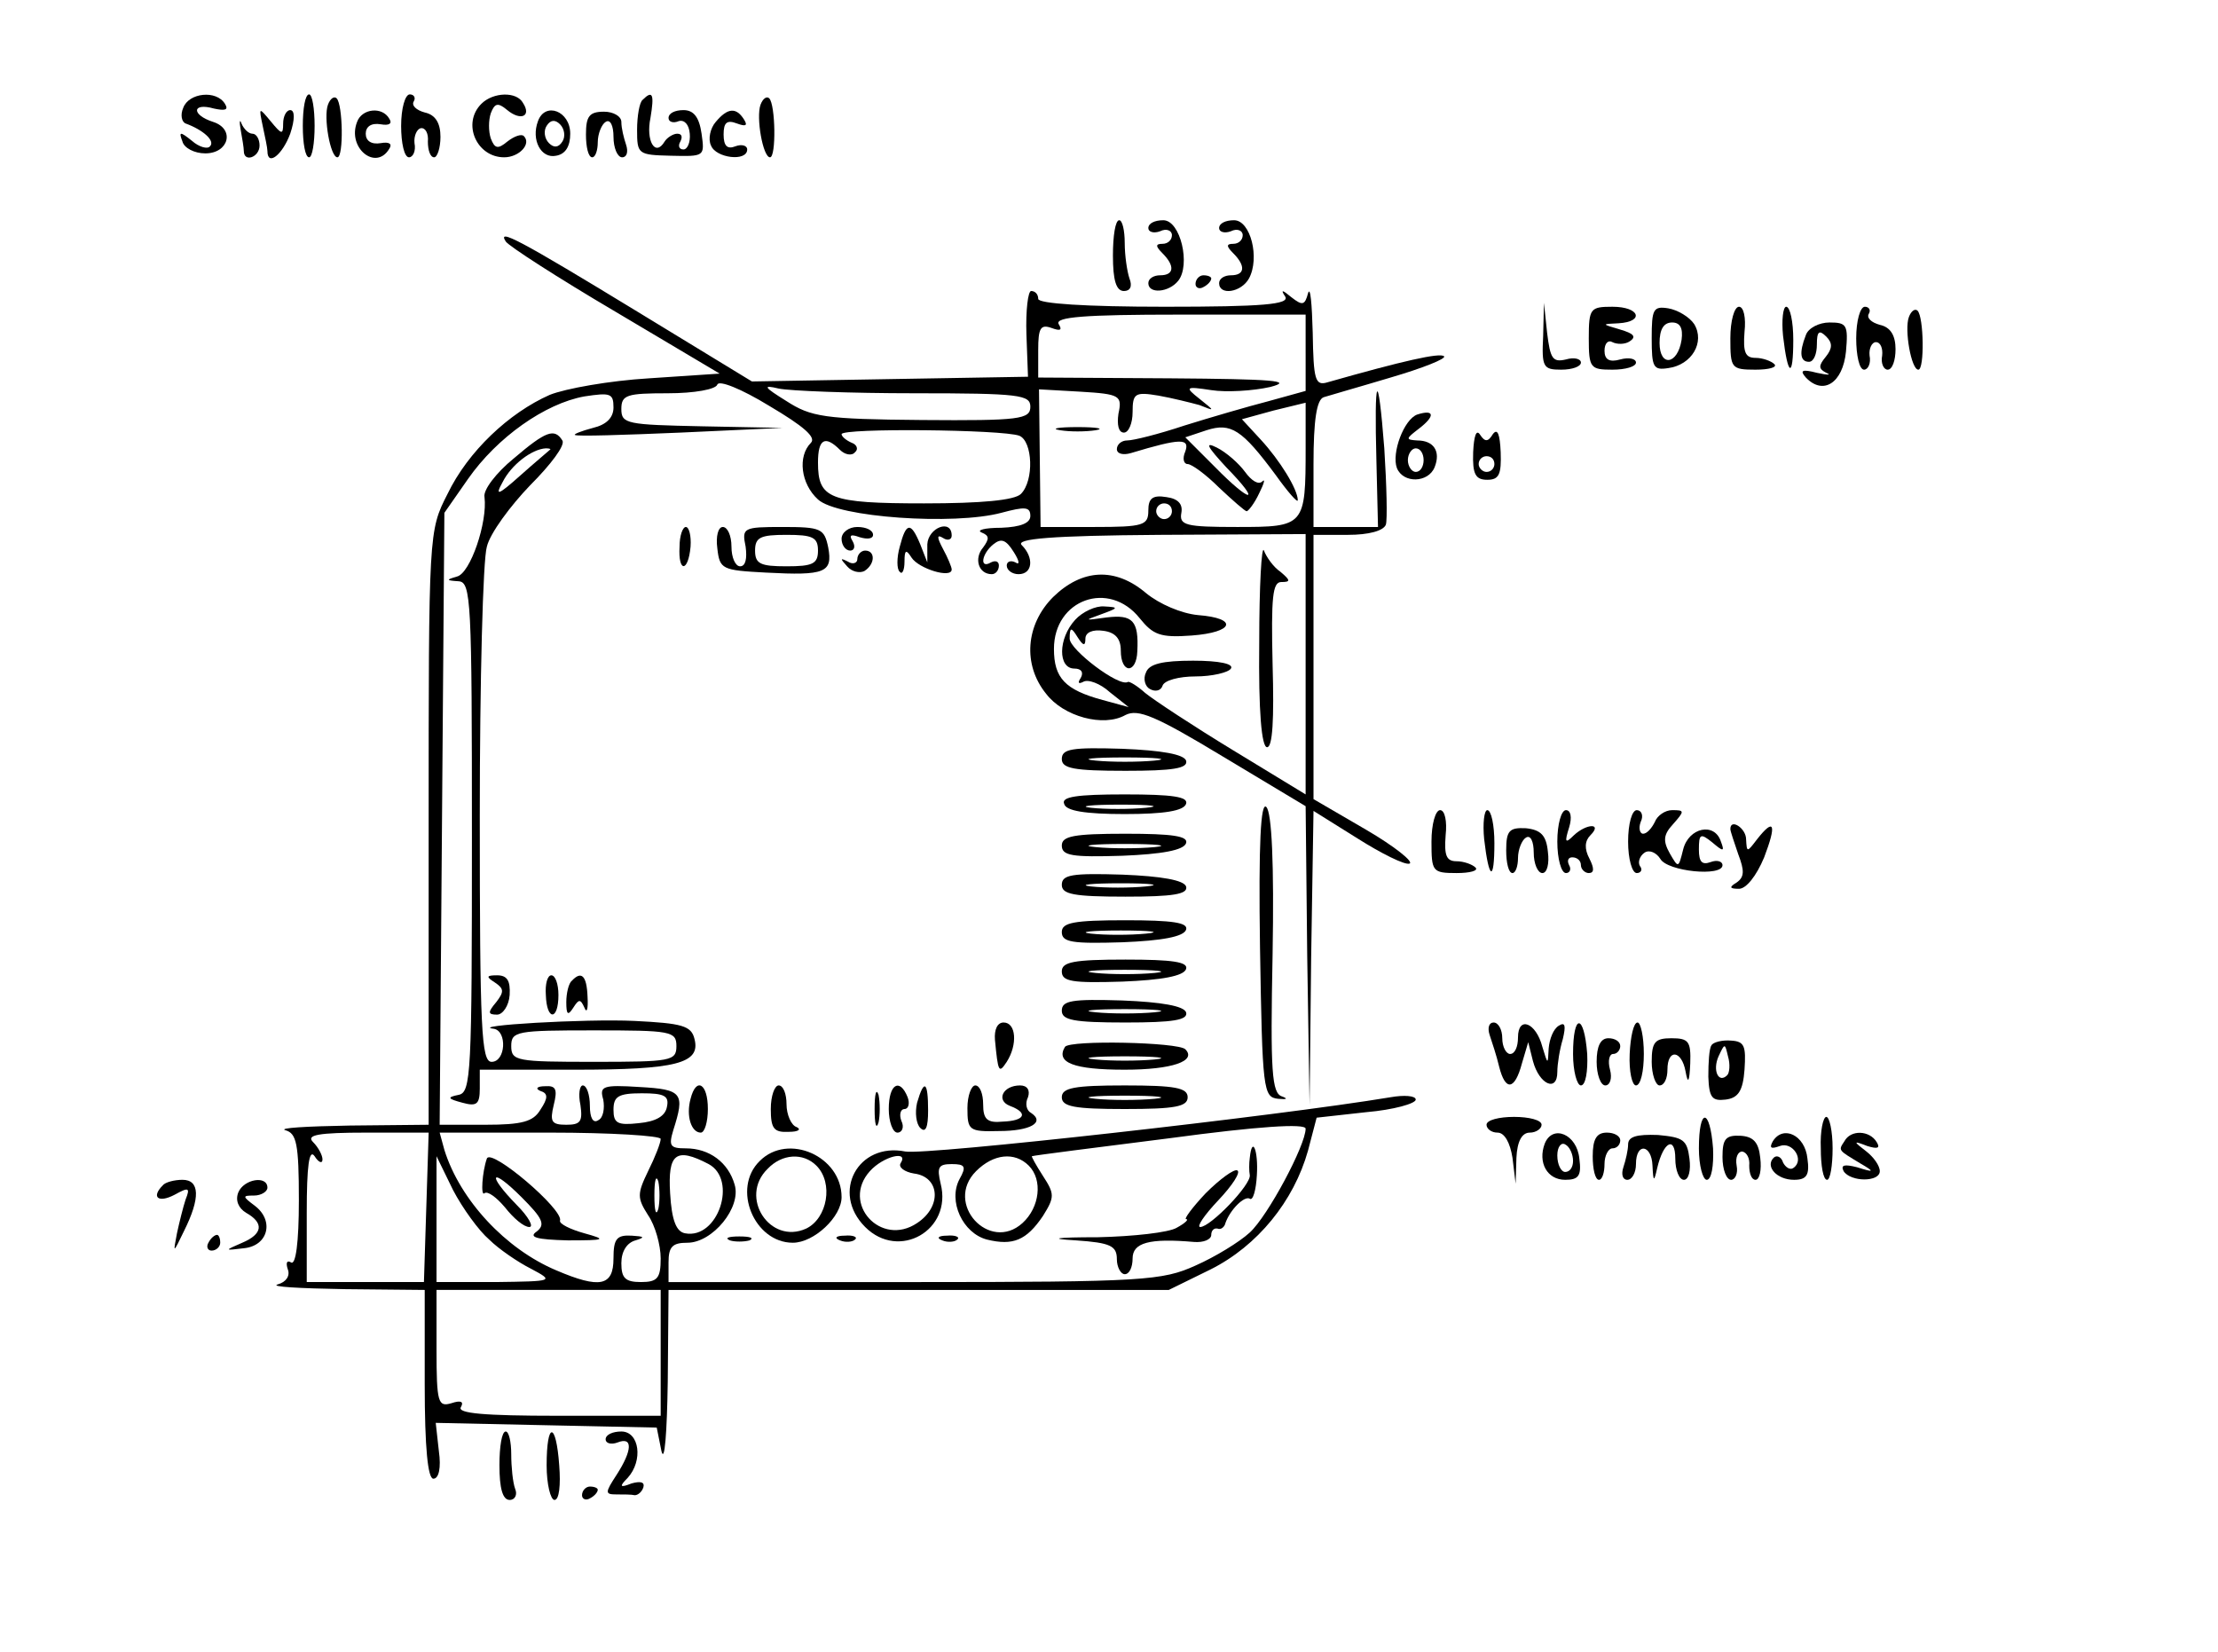 <?xml version="1.0" standalone="no"?>
<!DOCTYPE svg PUBLIC "-//W3C//DTD SVG 20010904//EN"
 "http://www.w3.org/TR/2001/REC-SVG-20010904/DTD/svg10.dtd">
<svg version="1.0" xmlns="http://www.w3.org/2000/svg"
 width="282pt" height="210pt" viewBox="0 0 282 210"
 preserveAspectRatio="xMidYMid meet">
<g transform="translate(0,210) scale(0.1,-0.1)"
fill="#000000" stroke="none">
<path d="M233 1963 c-4 -9 -2 -18 3 -20 22 -8 38 -22 31 -29 -3 -4 -14 -1 -23
7 -15 12 -17 12 -12 -1 2 -8 15 -15 29 -15 30 0 38 31 10 40 -28 9 -27 25 1
17 14 -3 19 -2 14 6 -11 18 -46 14 -53 -5z"/>
<path d="M385 1940 c0 -22 3 -40 8 -40 4 0 7 18 7 40 0 22 -3 40 -7 40 -5 0
-8 -18 -8 -40z"/>
<path d="M417 1967 c-6 -16 3 -67 12 -67 8 0 7 67 -1 75 -3 3 -8 0 -11 -8z"/>
<path d="M510 1940 c0 -22 4 -40 10 -40 5 0 9 8 7 18 -1 9 3 18 8 19 6 1 10
-7 9 -17 0 -11 3 -20 8 -20 4 0 8 12 8 26 0 17 -6 28 -20 31 -11 3 -17 9 -14
14 3 5 0 9 -5 9 -6 0 -11 -18 -11 -40z"/>
<path d="M612 1968 c-25 -25 -6 -68 29 -68 19 0 35 17 25 27 -3 3 -12 0 -21
-7 -12 -10 -16 -9 -21 4 -3 9 -3 23 0 32 5 13 9 14 21 4 17 -14 31 -8 20 9 -8
15 -38 14 -53 -1z"/>
<path d="M817 1973 c-4 -3 -7 -21 -7 -38 0 -31 1 -32 43 -33 43 -1 43 -1 39
28 -3 21 -10 30 -23 30 -11 0 -19 -4 -19 -10 0 -5 6 -7 13 -4 7 2 13 -4 14
-16 1 -11 -3 -20 -8 -20 -6 0 -7 5 -4 10 3 6 2 10 -4 10 -5 0 -13 -5 -16 -10
-12 -20 -24 1 -18 30 5 30 3 36 -10 23z"/>
<path d="M967 1967 c-6 -16 3 -67 12 -67 8 0 7 67 -1 75 -3 3 -8 0 -11 -8z"/>
<path d="M306 1935 c2 -11 4 -23 4 -27 0 -15 20 -8 20 7 0 8 -4 15 -9 15 -5 0
-11 6 -14 13 -2 6 -3 3 -1 -8z"/>
<path d="M334 1940 c3 -14 6 -28 6 -32 0 -20 19 -5 29 22 6 18 6 30 0 30 -5 0
-9 -8 -9 -17 0 -15 -2 -14 -16 3 -15 18 -15 18 -10 -6z"/>
<path d="M454 1945 c-13 -33 24 -63 41 -34 4 6 0 9 -11 7 -12 -2 -19 3 -19 12
0 9 7 14 19 12 11 -2 15 1 11 7 -9 16 -35 13 -41 -4z"/>
<path d="M684 1946 c-9 -24 4 -48 23 -44 12 2 18 12 18 28 0 29 -32 41 -41 16z
m31 -26 c-5 -8 -11 -8 -17 -2 -6 6 -7 16 -3 22 5 8 11 8 17 2 6 -6 7 -16 3
-22z"/>
<path d="M745 1929 c0 -16 3 -29 8 -29 4 0 7 9 7 19 0 11 5 23 10 26 6 4 10
-5 10 -19 0 -14 5 -26 11 -26 6 0 8 7 5 16 -3 9 -6 21 -6 29 0 7 -10 13 -22
13 -19 0 -23 -6 -23 -29z"/>
<path d="M910 1945 c-7 -8 -10 -22 -6 -30 6 -16 46 -21 46 -5 0 5 -7 7 -15 4
-10 -4 -15 0 -15 15 0 15 4 19 17 14 11 -4 14 -3 9 5 -10 16 -21 15 -36 -3z"/>
<path d="M1415 1775 c0 -31 4 -45 14 -45 8 0 11 6 7 16 -3 9 -6 29 -6 45 0 16
-3 29 -7 29 -5 0 -8 -20 -8 -45z"/>
<path d="M1460 1810 c0 -5 7 -7 15 -4 8 4 15 1 15 -5 0 -6 -5 -11 -12 -11 -9
0 -9 -3 0 -12 16 -16 15 -28 -3 -28 -8 0 -15 -4 -15 -10 0 -14 26 -12 38 3 16
20 3 77 -19 77 -11 0 -19 -4 -19 -10z"/>
<path d="M1550 1810 c0 -5 7 -7 15 -4 8 4 15 1 15 -5 0 -6 -5 -11 -12 -11 -9
0 -9 -3 0 -12 16 -16 15 -28 -3 -28 -8 0 -15 -4 -15 -10 0 -16 28 -12 38 6 14
26 2 74 -19 74 -11 0 -19 -4 -19 -10z"/>
<path d="M643 1793 c4 -6 66 -46 139 -89 l133 -79 -90 -6 c-50 -3 -106 -13
-126 -21 -52 -23 -104 -72 -130 -126 -24 -47 -24 -48 -24 -424 l0 -378 -100
-1 c-55 -1 -92 -3 -82 -6 14 -4 17 -17 17 -89 0 -54 -4 -83 -10 -79 -5 3 -7 0
-4 -9 3 -8 -2 -16 -13 -19 -10 -3 28 -5 85 -6 l102 -1 0 -120 c0 -81 4 -120
11 -120 7 0 10 14 7 35 l-4 36 140 -3 141 -3 6 -30 c4 -16 7 23 8 88 l1 117
318 0 318 0 53 26 c60 30 106 87 124 151 l11 42 63 7 c35 3 63 11 63 16 0 5
-15 6 -32 3 -144 -24 -591 -74 -617 -69 -60 12 -95 -52 -51 -96 43 -43 111 -4
96 55 -5 21 -3 25 14 25 17 0 19 -3 10 -19 -15 -28 4 -69 35 -77 33 -8 50 -1
71 30 15 24 15 28 0 51 -9 14 -15 25 -14 25 2 1 81 11 176 23 111 15 172 19
172 12 0 -21 -48 -111 -71 -132 -13 -12 -44 -31 -69 -42 -42 -19 -65 -21 -357
-21 l-313 0 0 25 c0 20 5 25 24 25 32 0 69 45 60 74 -8 28 -32 46 -62 46 -20
0 -22 3 -16 23 15 47 12 52 -43 55 -47 3 -51 1 -46 -16 2 -11 0 -23 -6 -26 -7
-5 -11 3 -11 18 0 14 -4 26 -9 26 -4 0 -6 -11 -3 -25 3 -21 0 -25 -18 -25 -19
0 -21 4 -16 25 5 20 3 25 -11 24 -10 0 -13 -3 -6 -6 10 -3 10 -9 0 -24 -9 -15
-23 -19 -70 -19 l-58 0 3 389 3 389 30 43 c37 53 98 96 148 105 33 5 37 4 37
-14 0 -13 -9 -22 -26 -26 -15 -4 -25 -8 -23 -9 2 -2 63 0 134 3 l130 6 -102 2
c-96 2 -103 3 -103 22 0 18 7 20 59 20 34 0 61 5 63 11 2 6 30 -5 66 -27 44
-26 60 -40 53 -47 -17 -17 -13 -52 9 -72 25 -23 173 -33 233 -17 30 8 37 8 37
-4 0 -9 -12 -14 -37 -15 -21 0 -32 -3 -25 -6 10 -4 10 -8 2 -19 -12 -14 -6
-34 11 -34 5 0 9 5 9 11 0 5 -4 7 -10 4 -15 -9 -12 11 3 23 10 8 16 6 26 -10
7 -11 8 -17 2 -13 -6 3 -11 1 -11 -4 0 -6 7 -11 15 -11 18 0 20 21 4 37 -8 8
37 12 175 13 l186 1 0 -165 0 -166 -92 56 c-51 31 -101 64 -112 73 -10 9 -20
15 -22 14 -11 -7 -74 41 -74 55 0 15 2 15 10 2 7 -11 10 -12 10 -2 0 8 9 12
23 10 15 -2 22 -10 22 -25 0 -30 20 -30 21 -1 2 39 -6 47 -39 43 -29 -4 -29
-4 -7 4 22 8 23 9 4 10 -11 1 -28 -7 -37 -17 -22 -24 -22 -62 -1 -62 9 0 12
-5 8 -12 -4 -6 -3 -8 3 -5 6 4 22 -2 34 -13 l24 -19 -33 9 c-48 13 -62 28 -62
65 0 63 70 88 109 39 17 -21 26 -25 66 -22 54 4 60 22 8 26 -21 2 -49 14 -66
28 -39 33 -81 31 -118 -5 -35 -35 -39 -86 -9 -123 22 -29 73 -43 101 -27 16 8
38 -1 124 -53 l105 -63 2 -190 3 -190 2 187 3 187 56 -35 c30 -19 60 -34 66
-32 6 2 -19 22 -55 43 l-67 39 0 168 0 168 44 0 c26 0 45 5 48 13 2 6 1 50 -2
97 -8 103 -13 95 -10 -17 l2 -83 -41 0 -41 0 0 80 c0 56 4 82 13 85 6 2 45 13
85 25 41 12 71 24 68 27 -5 5 -53 -6 -148 -33 -16 -5 -18 3 -19 63 -1 37 -3
60 -6 50 -4 -15 -7 -16 -21 -5 -12 10 -14 10 -8 1 6 -10 -28 -13 -153 -13
-101 0 -161 4 -161 10 0 6 -4 10 -9 10 -4 0 -7 -25 -6 -55 l2 -54 -176 -3
-175 -3 -146 89 c-151 92 -178 106 -167 89z m1017 -142 l0 -48 -47 -13 c-27
-7 -75 -21 -107 -31 -33 -11 -65 -19 -73 -19 -7 0 -13 -5 -13 -11 0 -6 8 -8
18 -5 63 19 75 19 69 2 -4 -9 -2 -16 3 -16 5 0 23 -13 40 -30 17 -16 33 -30
35 -30 2 0 10 10 16 23 6 12 8 19 4 15 -5 -5 -14 1 -22 12 -8 11 -24 25 -36
31 -16 8 -12 1 12 -25 46 -47 32 -47 -15 1 l-37 37 27 9 c31 10 45 1 88 -57
15 -21 28 -36 28 -32 0 14 -23 51 -47 77 l-24 26 40 11 41 10 0 -57 c0 -100
-1 -101 -87 -101 -65 0 -74 2 -71 18 2 11 -4 18 -19 20 -18 3 -23 -2 -23 -17
0 -19 -6 -21 -69 -21 l-68 0 -1 88 -1 87 53 -3 c50 -3 53 -5 48 -28 -2 -14 0
-24 7 -24 6 0 11 12 11 26 0 24 3 26 33 21 17 -3 41 -9 52 -12 20 -8 20 -8 0
8 -19 15 -18 16 15 11 19 -3 53 -1 75 4 31 8 3 10 -127 11 l-168 1 0 35 c0 28
3 33 17 28 11 -4 14 -3 9 5 -5 9 33 12 153 12 l161 0 0 -49z m-497 -51 c133 0
147 -2 147 -17 0 -16 -13 -18 -138 -17 -124 1 -141 4 -172 24 -29 18 -31 21
-10 16 14 -3 91 -6 173 -6z m133 -54 c17 -7 19 -57 2 -74 -8 -8 -50 -12 -123
-12 -121 0 -135 6 -135 52 0 30 9 35 28 16 6 -6 15 -8 19 -3 5 4 2 10 -4 12
-7 3 -13 8 -13 11 0 8 205 6 226 -2z m194 -96 c0 -5 -4 -10 -10 -10 -5 0 -10
5 -10 10 0 6 5 10 10 10 6 0 10 -4 10 -10z m-642 -757 c-2 -12 -14 -19 -36
-21 -27 -3 -32 0 -32 17 0 17 6 21 36 21 28 0 35 -3 32 -17z m-306 -128 l-3
-95 -75 0 -74 0 0 88 c0 60 3 82 10 72 5 -8 10 -10 10 -4 0 5 -5 15 -12 22 -9
9 6 12 68 12 l79 0 -3 -95z m298 87 c0 -5 -7 -23 -16 -41 -14 -29 -14 -34 0
-56 9 -13 16 -38 16 -55 0 -25 -4 -30 -25 -30 -20 0 -25 5 -25 24 0 15 7 26
18 29 13 4 11 5 -5 6 -19 1 -23 -4 -23 -29 0 -35 -17 -39 -73 -15 -64 27 -122
89 -142 153 l-6 22 140 0 c78 0 141 -4 141 -8z m-218 -128 c12 -12 37 -29 53
-37 30 -16 29 -16 -45 -17 l-75 0 0 80 0 80 21 -43 c12 -23 33 -52 46 -63z
m279 96 c37 -20 12 -96 -30 -88 -11 2 -17 16 -19 51 -3 50 7 59 49 37z m244 1
c-3 -5 5 -11 17 -13 33 -4 36 -42 4 -63 -46 -31 -97 25 -60 66 17 19 50 27 39
10z m163 -3 c18 -18 14 -53 -8 -73 -42 -38 -100 25 -59 66 22 22 49 25 67 7z
m-471 -55 c-3 -10 -5 -2 -5 17 0 19 2 27 5 18 2 -10 2 -26 0 -35z m3 -183 l0
-80 -131 0 c-93 0 -128 3 -123 11 4 7 0 9 -12 5 -17 -5 -19 0 -19 69 l0 75
143 0 142 0 0 -80z"/>
<path d="M1348 1553 c12 -2 32 -2 45 0 12 2 2 4 -23 4 -25 0 -35 -2 -22 -4z"/>
<path d="M619 627 c-6 -17 -8 -49 -3 -44 4 3 15 -5 26 -18 11 -14 24 -25 31
-25 6 0 -1 13 -16 28 -39 40 -33 49 6 10 27 -27 31 -35 19 -44 -10 -7 0 -10
40 -11 48 0 50 1 21 9 -18 5 -32 12 -31 16 5 14 -88 93 -93 79z"/>
<path d="M1520 1739 c0 -5 5 -7 10 -4 6 3 10 8 10 11 0 2 -4 4 -10 4 -5 0 -10
-5 -10 -11z"/>
<path d="M1962 1673 c-2 -40 0 -43 23 -43 14 0 25 4 25 9 0 5 -9 7 -19 4 -17
-4 -20 1 -24 34 l-4 38 -1 -42z"/>
<path d="M2020 1670 c0 -38 2 -40 30 -40 17 0 30 4 30 9 0 5 -9 7 -20 4 -14
-4 -20 0 -20 11 0 10 5 14 10 11 6 -3 16 -3 22 1 9 6 5 10 -12 15 -24 7 -24 7
-2 8 33 2 27 21 -8 21 -28 0 -30 -2 -30 -40z"/>
<path d="M2100 1670 c0 -37 2 -41 21 -38 30 4 47 33 33 56 -6 9 -21 18 -33 20
-19 3 -21 -1 -21 -38z m38 -2 c-5 -32 -28 -35 -28 -4 0 17 5 26 16 26 10 0 14
-7 12 -22z"/>
<path d="M2200 1670 c0 -38 1 -40 32 -40 17 0 28 3 24 7 -4 4 -15 8 -24 8 -13
0 -16 7 -14 33 2 18 -1 32 -7 32 -6 0 -11 -18 -11 -40z"/>
<path d="M2267 1673 c6 -52 13 -55 13 -5 0 23 -4 42 -9 42 -4 0 -6 -17 -4 -37z"/>
<path d="M2360 1670 c0 -22 4 -40 10 -40 5 0 9 8 7 18 -1 9 3 17 8 17 6 0 9
-8 8 -17 -2 -10 2 -18 7 -18 6 0 10 12 10 26 0 17 -6 28 -20 31 -11 3 -17 9
-14 14 3 5 0 9 -5 9 -6 0 -11 -18 -11 -40z"/>
<path d="M2427 1697 c-6 -16 3 -67 12 -67 8 0 7 67 -1 75 -3 3 -8 0 -11 -8z"/>
<path d="M2296 1674 c-9 -23 -7 -34 4 -34 6 0 10 10 10 22 0 17 3 19 12 10 8
-8 8 -15 -1 -26 -9 -11 -9 -15 1 -20 7 -3 2 -3 -12 0 -19 5 -22 3 -14 -6 22
-23 47 -7 51 33 3 34 1 37 -21 37 -13 0 -27 -7 -30 -16z"/>
<path d="M1802 1573 c-17 -6 -33 -49 -26 -68 8 -20 40 -19 48 1 8 20 -1 34
-22 34 -15 1 -15 2 2 15 21 16 20 25 -2 18z m8 -58 c0 -8 -4 -15 -10 -15 -5 0
-10 7 -10 15 0 8 5 15 10 15 6 0 10 -7 10 -15z"/>
<path d="M1873 1525 c-1 -28 3 -35 18 -35 15 0 18 7 17 35 -1 23 -4 31 -10 23
-6 -10 -10 -10 -16 -1 -5 8 -8 -1 -9 -22z m27 -15 c0 -5 -4 -10 -10 -10 -5 0
-10 5 -10 10 0 6 5 10 10 10 6 0 10 -4 10 -10z"/>
<path d="M653 1517 c-22 -18 -39 -40 -37 -49 4 -32 -18 -97 -35 -101 -14 -4
-14 -5 2 -6 16 -1 17 -24 17 -325 0 -301 -1 -325 -17 -328 -15 -3 -14 -5 5
-10 18 -5 22 -2 22 18 l0 24 121 0 c129 0 160 8 152 39 -4 17 -16 20 -76 23
-63 3 -213 -6 -179 -10 17 -3 15 -42 -3 -42 -13 0 -15 41 -15 313 0 171 4 326
9 342 4 17 30 52 55 78 26 26 45 51 41 57 -10 16 -21 12 -62 -23z m46 11 c-2
-2 -19 -16 -38 -33 -28 -25 -32 -26 -22 -8 11 22 37 42 55 43 5 0 7 -1 5 -2z
m161 -758 c0 -19 -7 -20 -105 -20 -98 0 -105 1 -105 20 0 19 7 20 105 20 98 0
105 -1 105 -20z"/>
<path d="M864 1405 c-2 -33 11 -33 14 0 1 14 -2 25 -6 25 -4 0 -8 -11 -8 -25z"/>
<path d="M912 1403 c3 -27 6 -28 62 -31 75 -4 85 0 79 32 -5 24 -9 26 -58 26
-50 0 -52 -1 -47 -25 2 -15 0 -25 -7 -25 -6 0 -11 11 -11 25 0 14 -5 25 -11
25 -6 0 -9 -12 -7 -27z m128 -3 c0 -17 -7 -20 -40 -20 -33 0 -40 3 -40 20 0
17 7 20 40 20 33 0 40 -3 40 -20z"/>
<path d="M1070 1415 c0 -8 5 -15 11 -15 5 0 7 5 3 12 -5 8 -2 9 9 5 10 -3 17
-2 17 3 0 6 -9 10 -20 10 -11 0 -20 -7 -20 -15z"/>
<path d="M1144 1405 c-4 -14 -4 -29 0 -32 3 -4 6 2 6 13 0 15 2 16 9 5 9 -14
51 -27 51 -15 0 3 -5 15 -11 26 -8 15 -8 19 0 14 6 -4 11 -2 11 3 0 22 -30 10
-31 -11 l0 -23 -9 23 c-12 29 -18 28 -26 -3z"/>
<path d="M1601 1283 c-1 -88 3 -133 10 -133 7 0 9 35 7 105 -2 86 0 105 11
105 12 0 12 2 -1 13 -9 6 -18 19 -21 27 -3 8 -6 -45 -6 -117z"/>
<path d="M1090 1389 c0 -5 -6 -7 -12 -3 -10 5 -10 4 -1 -6 6 -7 16 -9 22 -6
14 9 14 26 1 26 -5 0 -10 -5 -10 -11z"/>
<path d="M1457 1245 c-4 -8 -1 -18 5 -21 7 -4 14 -2 16 4 2 7 21 12 42 12 21
0 42 5 45 10 4 6 -15 10 -48 10 -39 0 -56 -4 -60 -15z"/>
<path d="M1350 1135 c0 -12 15 -15 81 -15 60 0 80 3 77 13 -3 8 -31 13 -81 15
-64 2 -77 0 -77 -13z m118 -2 c-21 -2 -55 -2 -75 0 -21 2 -4 4 37 4 41 0 58
-2 38 -4z"/>
<path d="M1353 1078 c2 -9 27 -13 77 -13 50 0 75 4 78 13 3 9 -17 12 -78 12
-61 0 -81 -3 -77 -12z m104 -5 c-20 -2 -52 -2 -70 0 -17 2 0 4 38 4 39 0 53
-2 32 -4z"/>
<path d="M1602 895 c3 -181 4 -190 23 -192 11 -1 13 0 5 3 -13 4 -15 31 -12
181 2 115 -1 180 -8 187 -7 7 -10 -45 -8 -179z"/>
<path d="M1820 1030 c0 -38 1 -40 32 -40 17 0 28 3 24 7 -4 4 -15 8 -24 8 -13
0 -16 7 -14 33 2 18 -1 32 -7 32 -6 0 -11 -18 -11 -40z"/>
<path d="M1887 1033 c6 -52 13 -55 13 -5 0 23 -4 42 -9 42 -4 0 -6 -17 -4 -37z"/>
<path d="M1980 1030 c0 -22 5 -40 11 -40 5 0 7 5 4 10 -3 6 -1 10 4 10 6 0 11
-4 11 -10 0 -5 5 -10 10 -10 7 0 7 6 1 18 -7 13 -6 23 1 30 16 16 -5 15 -21 0
-11 -11 -12 -9 -6 10 4 13 2 22 -4 22 -6 0 -11 -18 -11 -40z"/>
<path d="M2070 1030 c0 -22 5 -40 11 -40 5 0 8 4 4 9 -3 5 0 13 6 17 6 4 15 0
20 -8 9 -16 79 -23 79 -8 0 5 -7 7 -15 4 -11 -4 -15 0 -15 16 0 20 2 21 17 9
14 -12 16 -12 11 1 -8 25 -41 18 -48 -10 -6 -24 -6 -24 -17 -5 -9 16 -8 24 4
37 15 17 15 18 -1 18 -9 0 -19 -7 -22 -15 -4 -8 -10 -15 -15 -15 -4 0 -6 7 -3
15 4 8 1 15 -5 15 -6 0 -11 -17 -11 -40z"/>
<path d="M1915 1019 c0 -16 3 -29 8 -29 4 0 7 9 7 19 0 11 5 23 10 26 6 4 10
-5 10 -19 0 -14 5 -26 11 -26 6 0 9 12 7 27 -2 21 -9 28 -28 30 -21 1 -25 -3
-25 -28z"/>
<path d="M2200 1046 c0 -3 5 -17 10 -32 8 -21 8 -29 -2 -36 -10 -6 -9 -8 3 -8
9 0 22 16 32 40 16 42 13 51 -9 23 -13 -17 -13 -17 -14 0 0 14 -20 27 -20 13z"/>
<path d="M1350 1025 c0 -13 13 -15 77 -13 50 2 78 7 81 16 3 9 -17 12 -77 12
-66 0 -81 -3 -81 -15z m118 -2 c-21 -2 -55 -2 -75 0 -21 2 -4 4 37 4 41 0 58
-2 38 -4z"/>
<path d="M1350 975 c0 -12 15 -15 81 -15 60 0 80 3 77 13 -3 8 -31 13 -81 15
-64 2 -77 0 -77 -13z m107 -2 c-20 -2 -52 -2 -70 0 -17 2 0 4 38 4 39 0 53 -2
32 -4z"/>
<path d="M1350 915 c0 -13 13 -15 77 -13 50 2 78 7 81 16 3 9 -17 12 -77 12
-66 0 -81 -3 -81 -15z m107 -2 c-20 -2 -52 -2 -70 0 -17 2 0 4 38 4 39 0 53
-2 32 -4z"/>
<path d="M1350 865 c0 -13 13 -15 77 -13 50 2 78 7 81 16 3 9 -17 12 -77 12
-66 0 -81 -3 -81 -15z m118 -2 c-21 -2 -55 -2 -75 0 -21 2 -4 4 37 4 41 0 58
-2 38 -4z"/>
<path d="M629 851 c12 -8 12 -12 2 -25 -11 -13 -11 -16 1 -16 7 0 15 11 16 25
1 18 -3 25 -16 25 -14 0 -14 -2 -3 -9z"/>
<path d="M694 835 c1 -33 16 -33 16 0 0 14 -4 25 -9 25 -5 0 -8 -11 -7 -25z"/>
<path d="M727 853 c-4 -3 -7 -16 -7 -27 0 -16 2 -18 9 -7 7 11 9 11 14 0 3 -8
5 -2 4 14 -1 27 -8 33 -20 20z"/>
<path d="M1350 815 c0 -12 15 -15 81 -15 60 0 80 3 77 13 -3 8 -31 13 -81 15
-64 2 -77 0 -77 -13z m118 -2 c-21 -2 -55 -2 -75 0 -21 2 -4 4 37 4 41 0 58
-2 38 -4z"/>
<path d="M1265 778 c4 -42 5 -43 15 -28 14 22 12 50 -4 50 -8 0 -12 -9 -11
-22z"/>
<path d="M1894 784 c3 -9 9 -27 12 -40 8 -32 20 -30 29 4 l8 27 6 -24 c8 -30
31 -40 31 -14 0 10 3 29 7 42 4 17 3 22 -5 17 -7 -4 -12 -17 -13 -29 -1 -21
-1 -21 -8 2 -8 31 -31 40 -31 12 0 -12 -4 -21 -10 -21 -5 0 -10 9 -10 20 0 11
-5 20 -11 20 -6 0 -8 -7 -5 -16z"/>
<path d="M2000 760 c0 -22 5 -40 10 -40 6 0 9 18 8 40 -4 52 -18 52 -18 0z"/>
<path d="M2072 760 c-1 -22 3 -40 8 -40 6 0 10 18 10 40 0 22 -4 40 -8 40 -5
0 -9 -18 -10 -40z"/>
<path d="M1354 769 c-12 -20 11 -29 76 -29 60 0 92 11 77 26 -9 9 -147 12
-153 3z m114 -16 c-21 -2 -55 -2 -75 0 -21 2 -4 4 37 4 41 0 58 -2 38 -4z"/>
<path d="M2030 750 c0 -16 5 -30 11 -30 6 0 9 9 6 20 -3 11 -1 20 4 20 5 0 9
5 9 10 0 6 -7 10 -15 10 -10 0 -15 -10 -15 -30z"/>
<path d="M2100 750 c0 -16 5 -30 10 -30 6 0 10 9 10 20 0 27 18 25 23 -2 3
-17 5 -14 6 10 1 28 -2 32 -24 32 -21 0 -25 -5 -25 -30z"/>
<path d="M2176 771 c-3 -4 -4 -22 -4 -40 1 -27 5 -31 22 -29 16 2 22 11 24 38
2 30 0 36 -17 37 -11 1 -23 -2 -25 -6z m20 -38 c-11 -11 -19 6 -11 24 8 17 8
17 12 0 3 -10 2 -21 -1 -24z"/>
<path d="M878 703 c-6 -22 1 -43 13 -43 5 0 9 14 9 30 0 33 -15 41 -22 13z"/>
<path d="M980 690 c0 -25 4 -30 23 -29 12 0 16 3 10 6 -7 2 -13 16 -13 29 0
13 -4 24 -10 24 -5 0 -10 -13 -10 -30z"/>
<path d="M1112 690 c0 -19 2 -27 5 -17 2 9 2 25 0 35 -3 9 -5 1 -5 -18z"/>
<path d="M1130 690 c0 -16 5 -30 11 -30 6 0 9 7 5 15 -3 8 -1 15 4 15 5 0 7 7
4 15 -10 25 -24 17 -24 -15z"/>
<path d="M1166 698 c-3 -13 -1 -27 4 -32 7 -7 10 1 10 22 0 37 -5 41 -14 10z"/>
<path d="M1230 691 c0 -28 2 -30 40 -29 40 0 59 11 41 23 -6 3 -8 12 -4 20 3
9 -1 15 -10 15 -22 0 -31 -19 -13 -26 24 -9 19 -19 -9 -20 -20 -2 -25 3 -25
22 0 13 -4 24 -10 24 -5 0 -10 -13 -10 -29z"/>
<path d="M1350 705 c0 -12 16 -15 80 -15 64 0 80 3 80 15 0 12 -16 15 -80 15
-64 0 -80 -3 -80 -15z m118 -2 c-21 -2 -55 -2 -75 0 -21 2 -4 4 37 4 41 0 58
-2 38 -4z"/>
<path d="M1890 670 c0 -5 6 -10 14 -10 9 0 16 -13 19 -32 l4 -33 1 33 c1 21 7
32 17 32 8 0 15 5 15 10 0 6 -16 10 -35 10 -19 0 -35 -4 -35 -10z"/>
<path d="M2160 640 c0 -22 5 -40 10 -40 6 0 9 18 8 40 -4 52 -18 52 -18 0z"/>
<path d="M2315 640 c0 -22 3 -40 8 -40 4 0 7 18 7 40 0 22 -4 40 -8 40 -4 0
-8 -18 -7 -40z"/>
<path d="M1964 646 c-9 -24 3 -46 26 -46 17 0 21 5 18 27 -3 31 -34 44 -44 19z
m36 -22 c0 -8 -4 -14 -10 -14 -5 0 -10 9 -10 21 0 11 5 17 10 14 6 -3 10 -13
10 -21z"/>
<path d="M2025 630 c0 -16 3 -30 8 -30 4 0 7 9 7 20 0 11 5 20 10 20 6 0 10 5
10 10 0 6 -8 10 -17 10 -13 0 -18 -8 -18 -30z"/>
<path d="M2070 645 c0 -7 -3 -20 -6 -29 -3 -9 -1 -16 5 -16 6 0 11 9 11 20 0
28 20 25 21 -2 1 -21 2 -21 6 -3 8 34 23 41 23 12 0 -15 5 -27 11 -27 6 0 9
12 7 27 -3 24 -8 27 -40 30 -27 1 -38 -2 -38 -12z"/>
<path d="M2190 629 c0 -16 5 -29 11 -29 5 0 9 8 7 18 -2 11 2 18 7 18 6 -1 10
-9 9 -18 0 -10 3 -18 8 -18 5 0 8 12 6 28 -2 20 -9 27 -25 28 -19 1 -23 -4
-23 -27z"/>
<path d="M2254 649 c-5 -9 -2 -10 9 -6 16 6 32 -18 17 -28 -4 -3 -10 1 -13 7
-2 7 -8 10 -12 6 -11 -11 4 -28 26 -28 16 0 20 6 17 27 -3 30 -31 43 -44 22z"/>
<path d="M2345 649 c-8 -12 -8 -11 20 -28 19 -11 18 -12 -4 -5 -16 4 -21 3
-17 -5 9 -14 46 -14 46 0 0 7 -8 18 -17 25 -17 13 -17 14 1 7 13 -4 17 -3 12
5 -9 15 -33 16 -41 1z"/>
<path d="M966 624 c-36 -35 -7 -104 42 -104 27 0 62 33 62 58 0 52 -68 82
-104 46z m72 -6 c22 -22 14 -67 -13 -80 -46 -21 -86 40 -49 76 18 19 45 21 62
4z"/>
<path d="M1589 628 c-1 -7 -1 -17 0 -22 2 -12 -50 -66 -63 -66 -5 0 5 15 23
34 18 19 29 36 24 38 -4 2 -22 -11 -40 -29 -17 -18 -28 -33 -25 -33 4 0 -1 -5
-12 -11 -10 -6 -55 -11 -100 -12 -55 0 -64 -2 -28 -4 44 -3 52 -7 52 -24 0
-10 5 -19 10 -19 6 0 10 9 10 20 0 20 21 26 78 21 12 -1 22 3 22 9 0 5 3 9 8
8 4 -2 9 2 10 7 6 17 24 35 31 31 4 -3 8 11 9 30 2 31 -6 51 -9 22z"/>
<path d="M207 593 c-15 -15 -6 -23 15 -12 18 10 20 9 14 -6 -3 -9 -8 -29 -11
-43 -5 -26 -5 -26 9 3 21 42 20 65 -2 65 -10 0 -22 -3 -25 -7z"/>
<path d="M303 584 c-4 -10 0 -20 10 -26 23 -13 21 -27 -5 -38 -23 -10 -23 -10
2 -7 31 3 39 35 14 54 -16 12 -16 13 -1 13 9 0 17 5 17 10 0 16 -30 11 -37 -6z"/>
<path d="M265 520 c-3 -5 -1 -10 4 -10 6 0 11 5 11 10 0 6 -2 10 -4 10 -3 0
-8 -4 -11 -10z"/>
<path d="M928 523 c6 -2 18 -2 25 0 6 3 1 5 -13 5 -14 0 -19 -2 -12 -5z"/>
<path d="M1068 523 c7 -3 16 -2 19 1 4 3 -2 6 -13 5 -11 0 -14 -3 -6 -6z"/>
<path d="M1198 523 c7 -3 16 -2 19 1 4 3 -2 6 -13 5 -11 0 -14 -3 -6 -6z"/>
<path d="M635 237 c0 -29 4 -44 13 -44 7 0 10 7 7 14 -3 8 -5 28 -5 44 0 16
-3 29 -7 29 -5 0 -8 -19 -8 -43z"/>
<path d="M695 237 c0 -24 5 -44 10 -44 6 0 8 19 6 44 -4 56 -16 56 -16 0z"/>
<path d="M770 270 c0 -5 7 -7 15 -4 20 8 19 -10 -1 -41 -15 -23 -15 -25 0 -25
9 0 19 0 23 -1 4 0 9 4 11 10 2 7 -4 8 -15 5 -15 -6 -16 -4 -5 7 20 22 15 59
-8 59 -11 0 -20 -4 -20 -10z"/>
<path d="M740 199 c0 -5 5 -7 10 -4 6 3 10 8 10 11 0 2 -4 4 -10 4 -5 0 -10
-5 -10 -11z"/>
</g>
</svg>
